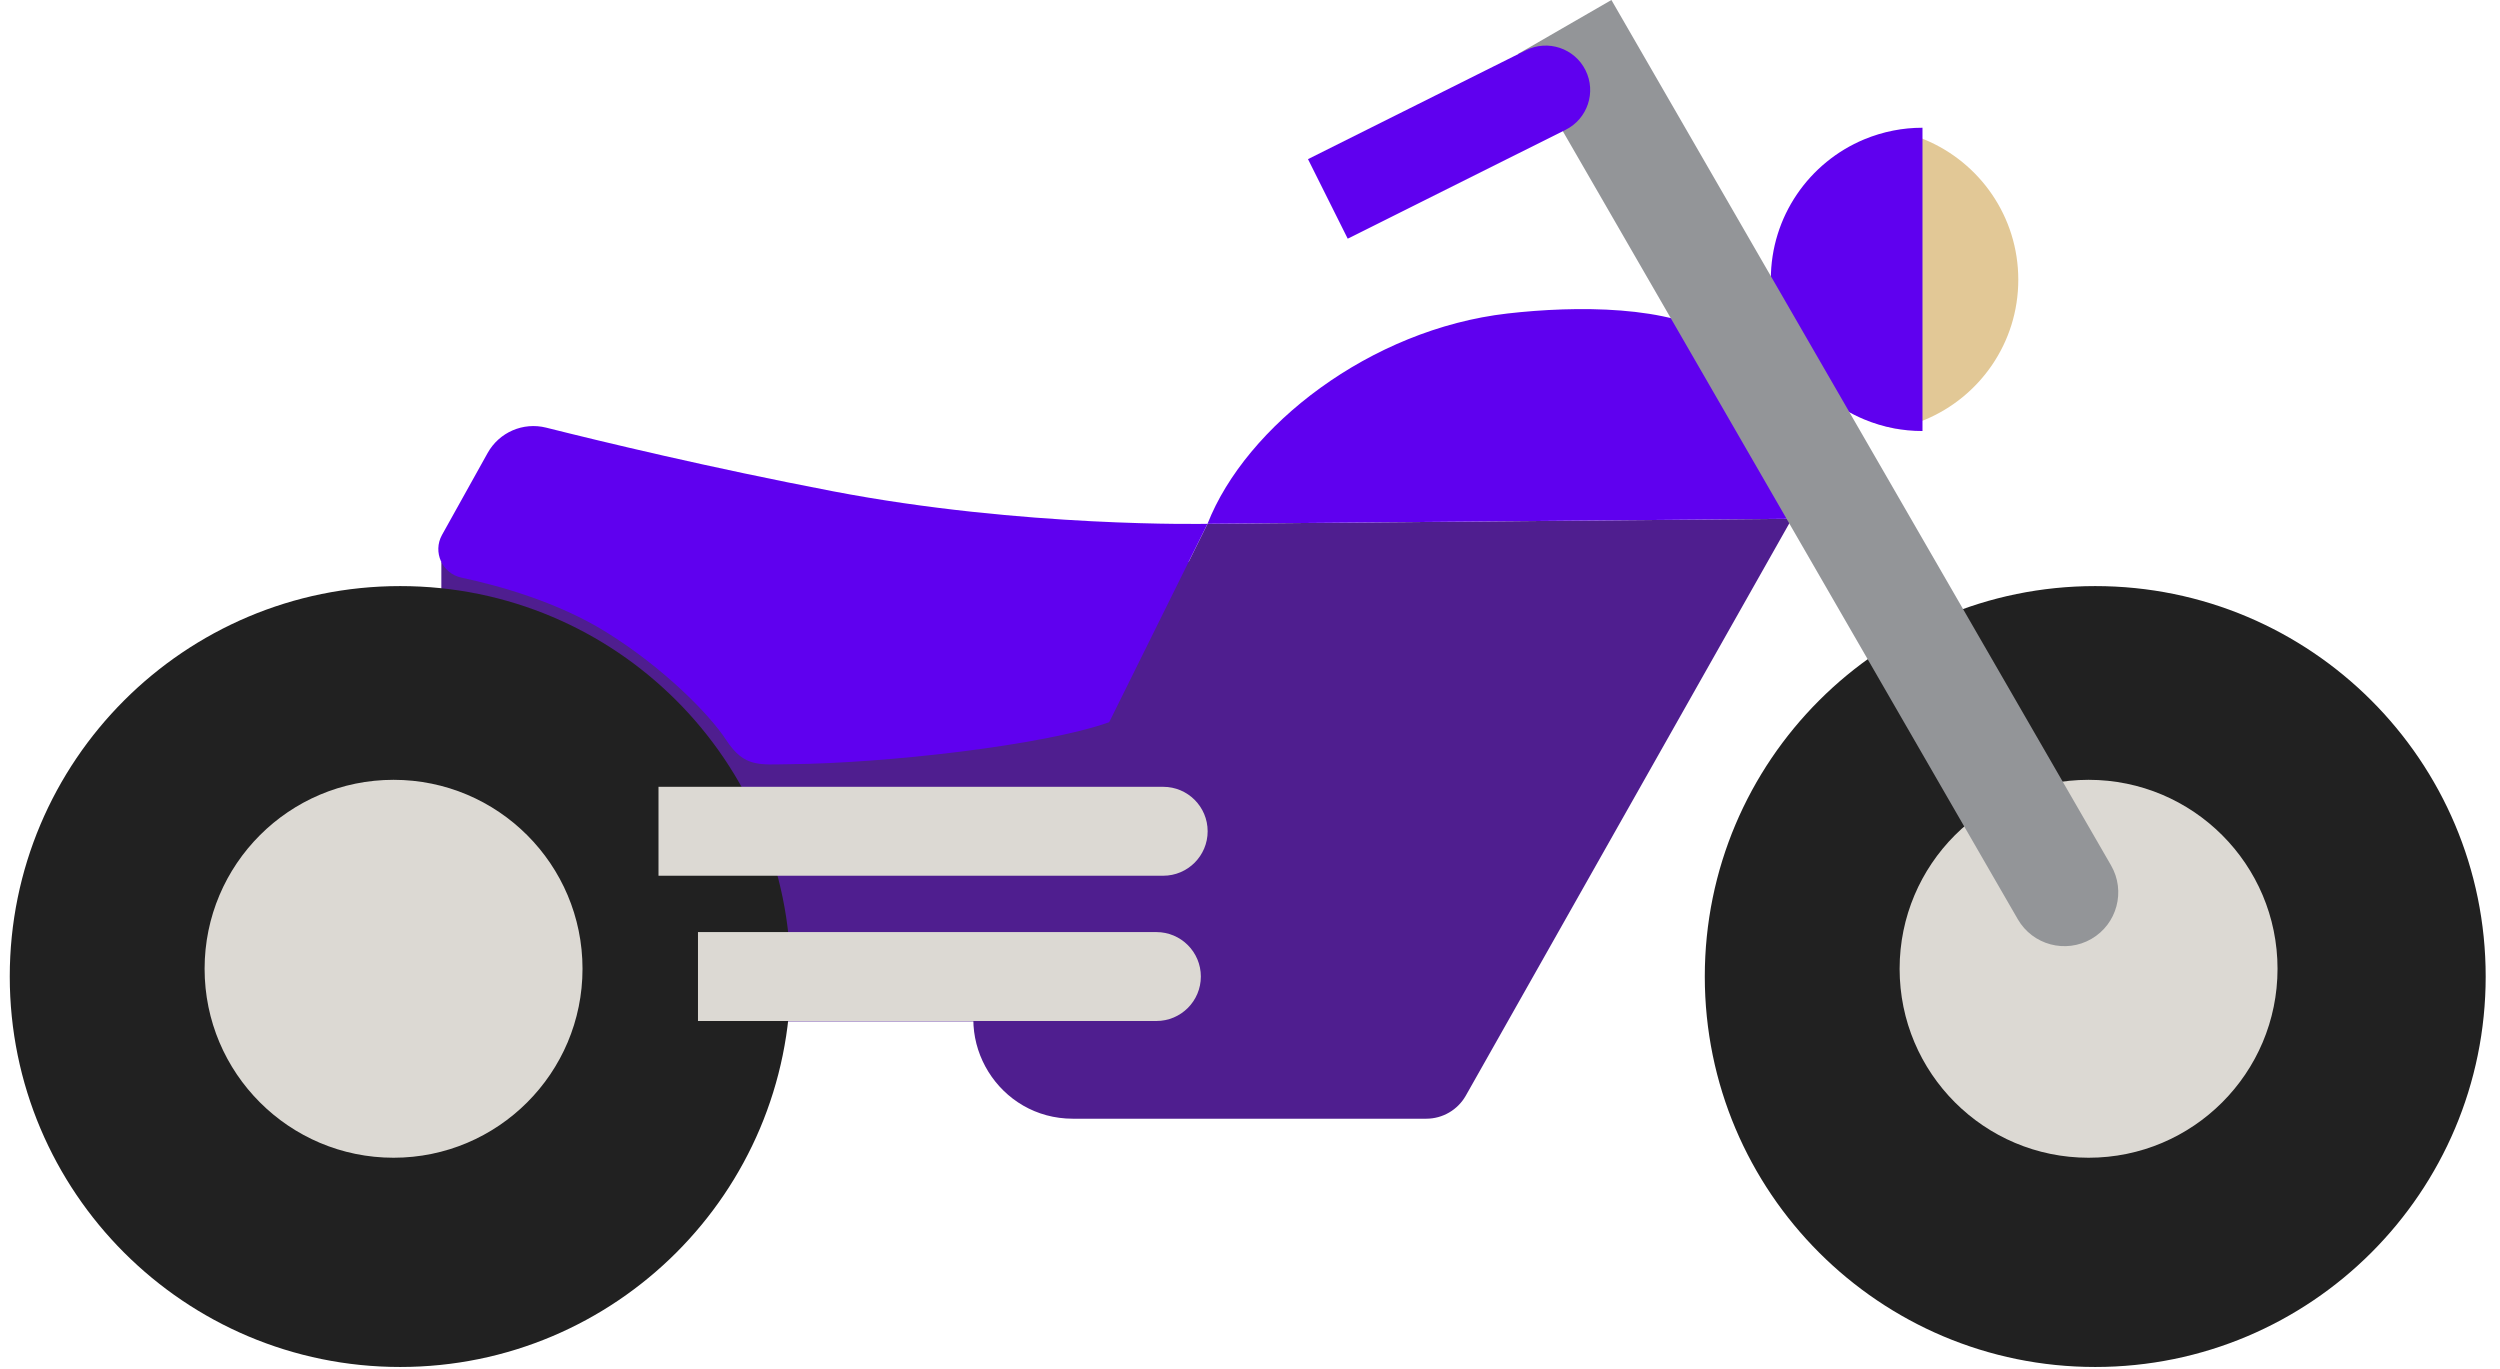 <svg width="168" height="92" viewBox="0 0 168 92" fill="none" xmlns="http://www.w3.org/2000/svg">
<g clip-path="url(#clip0)">
<path d="M82.819 37.764H29.659V68.637H82.819V37.764Z" fill="#4F1E8F"/>
<path d="M140.8 91.861C155.291 91.861 167.038 80.114 167.038 65.623C167.038 51.132 155.291 39.385 140.8 39.385C126.309 39.385 114.562 51.132 114.562 65.623C114.562 80.114 126.309 91.861 140.8 91.861Z" fill="#212121"/>
<path d="M140.352 77.8C147.365 77.8 153.05 72.115 153.05 65.102C153.05 58.089 147.365 52.404 140.352 52.404C133.339 52.404 127.654 58.089 127.654 65.102C127.654 72.115 133.339 77.8 140.352 77.8Z" fill="#DCD9D3"/>
<path d="M26.894 91.861C41.385 91.861 53.132 80.114 53.132 65.623C53.132 51.132 41.385 39.385 26.894 39.385C12.403 39.385 0.656 51.132 0.656 65.623C0.656 80.114 12.403 91.861 26.894 91.861Z" fill="#212121"/>
<path d="M26.447 77.8C33.46 77.8 39.145 72.115 39.145 65.102C39.145 58.089 33.46 52.404 26.447 52.404C19.434 52.404 13.749 58.089 13.749 65.102C13.749 72.115 19.434 77.8 26.447 77.8Z" fill="#DCD9D3"/>
<path d="M95.844 75.177H72.091C67.14 75.177 63.912 69.975 66.11 65.539L81.144 35.202L120.414 34.863L98.503 73.625C97.961 74.584 96.945 75.177 95.844 75.177Z" fill="#4F1E8F"/>
<path d="M78.167 58.849H44.251V52.874H78.167C79.817 52.874 81.154 54.211 81.154 55.861C81.154 57.511 79.817 58.849 78.167 58.849Z" fill="#DCD9D3"/>
<path d="M77.71 68.611H46.904V62.636H77.71C79.36 62.636 80.697 63.973 80.697 65.623C80.697 67.273 79.36 68.611 77.71 68.611Z" fill="#DCD9D3"/>
<path d="M74.537 48.533L81.144 35.201C81.144 35.201 68.752 35.467 55.952 33.009C47.679 31.421 40.413 29.67 36.704 28.738C35.158 28.349 33.545 29.048 32.769 30.441L29.705 35.943C29.063 37.096 29.716 38.541 31.007 38.816C33.546 39.359 37.464 40.45 40.713 42.464C44.587 44.865 47.672 48 48.795 49.721C50.027 51.608 51.044 51.372 53.133 51.353C59.371 51.299 70.082 50.115 74.537 48.533Z" fill="#5f00ef"/>
<path d="M120.414 34.861L121.297 33.358C121.297 33.358 119.307 25.233 115.563 22.72C112.272 20.512 105.9 20.541 101.311 21.066C92.076 22.122 83.721 28.631 81.145 35.2L120.414 34.861Z" fill="#5f00ef"/>
<path d="M135.629 18.798C135.629 23.039 133.038 26.675 129.352 28.209C128.728 28.468 128.074 28.668 127.394 28.8C126.716 28.668 126.062 28.468 125.438 28.209V9.387C126.062 9.128 126.716 8.928 127.394 8.796C128.074 8.928 128.728 9.128 129.352 9.387C133.038 10.921 135.629 14.557 135.629 18.798Z" fill="#E2C896"/>
<path d="M129.191 8.584V28.965C128.52 28.965 127.866 28.901 127.233 28.777C126.555 28.645 125.901 28.445 125.277 28.186C121.592 26.652 119 23.016 119 18.775C119 14.534 121.591 10.898 125.277 9.364C125.901 9.105 126.555 8.905 127.233 8.773C127.866 8.647 128.521 8.584 129.191 8.584Z" fill="#5f00ef"/>
<path d="M135.596 61.773L102.02 3.618L108.287 0L141.863 58.155C142.862 59.885 142.269 62.098 140.539 63.097C138.808 64.097 136.595 63.504 135.596 61.773Z" fill="#939598"/>
<path d="M102.538 3.379L87.897 10.694L90.567 16.039L105.208 8.724C106.684 7.987 107.283 6.192 106.545 4.717C105.808 3.241 104.014 2.642 102.538 3.379Z" fill="#5f00ef"/>
</g>
<defs>
<clipPath id="clip0">
<rect width="167.625" height="91.862" fill="white"/>
</clipPath>
</defs>
</svg>
